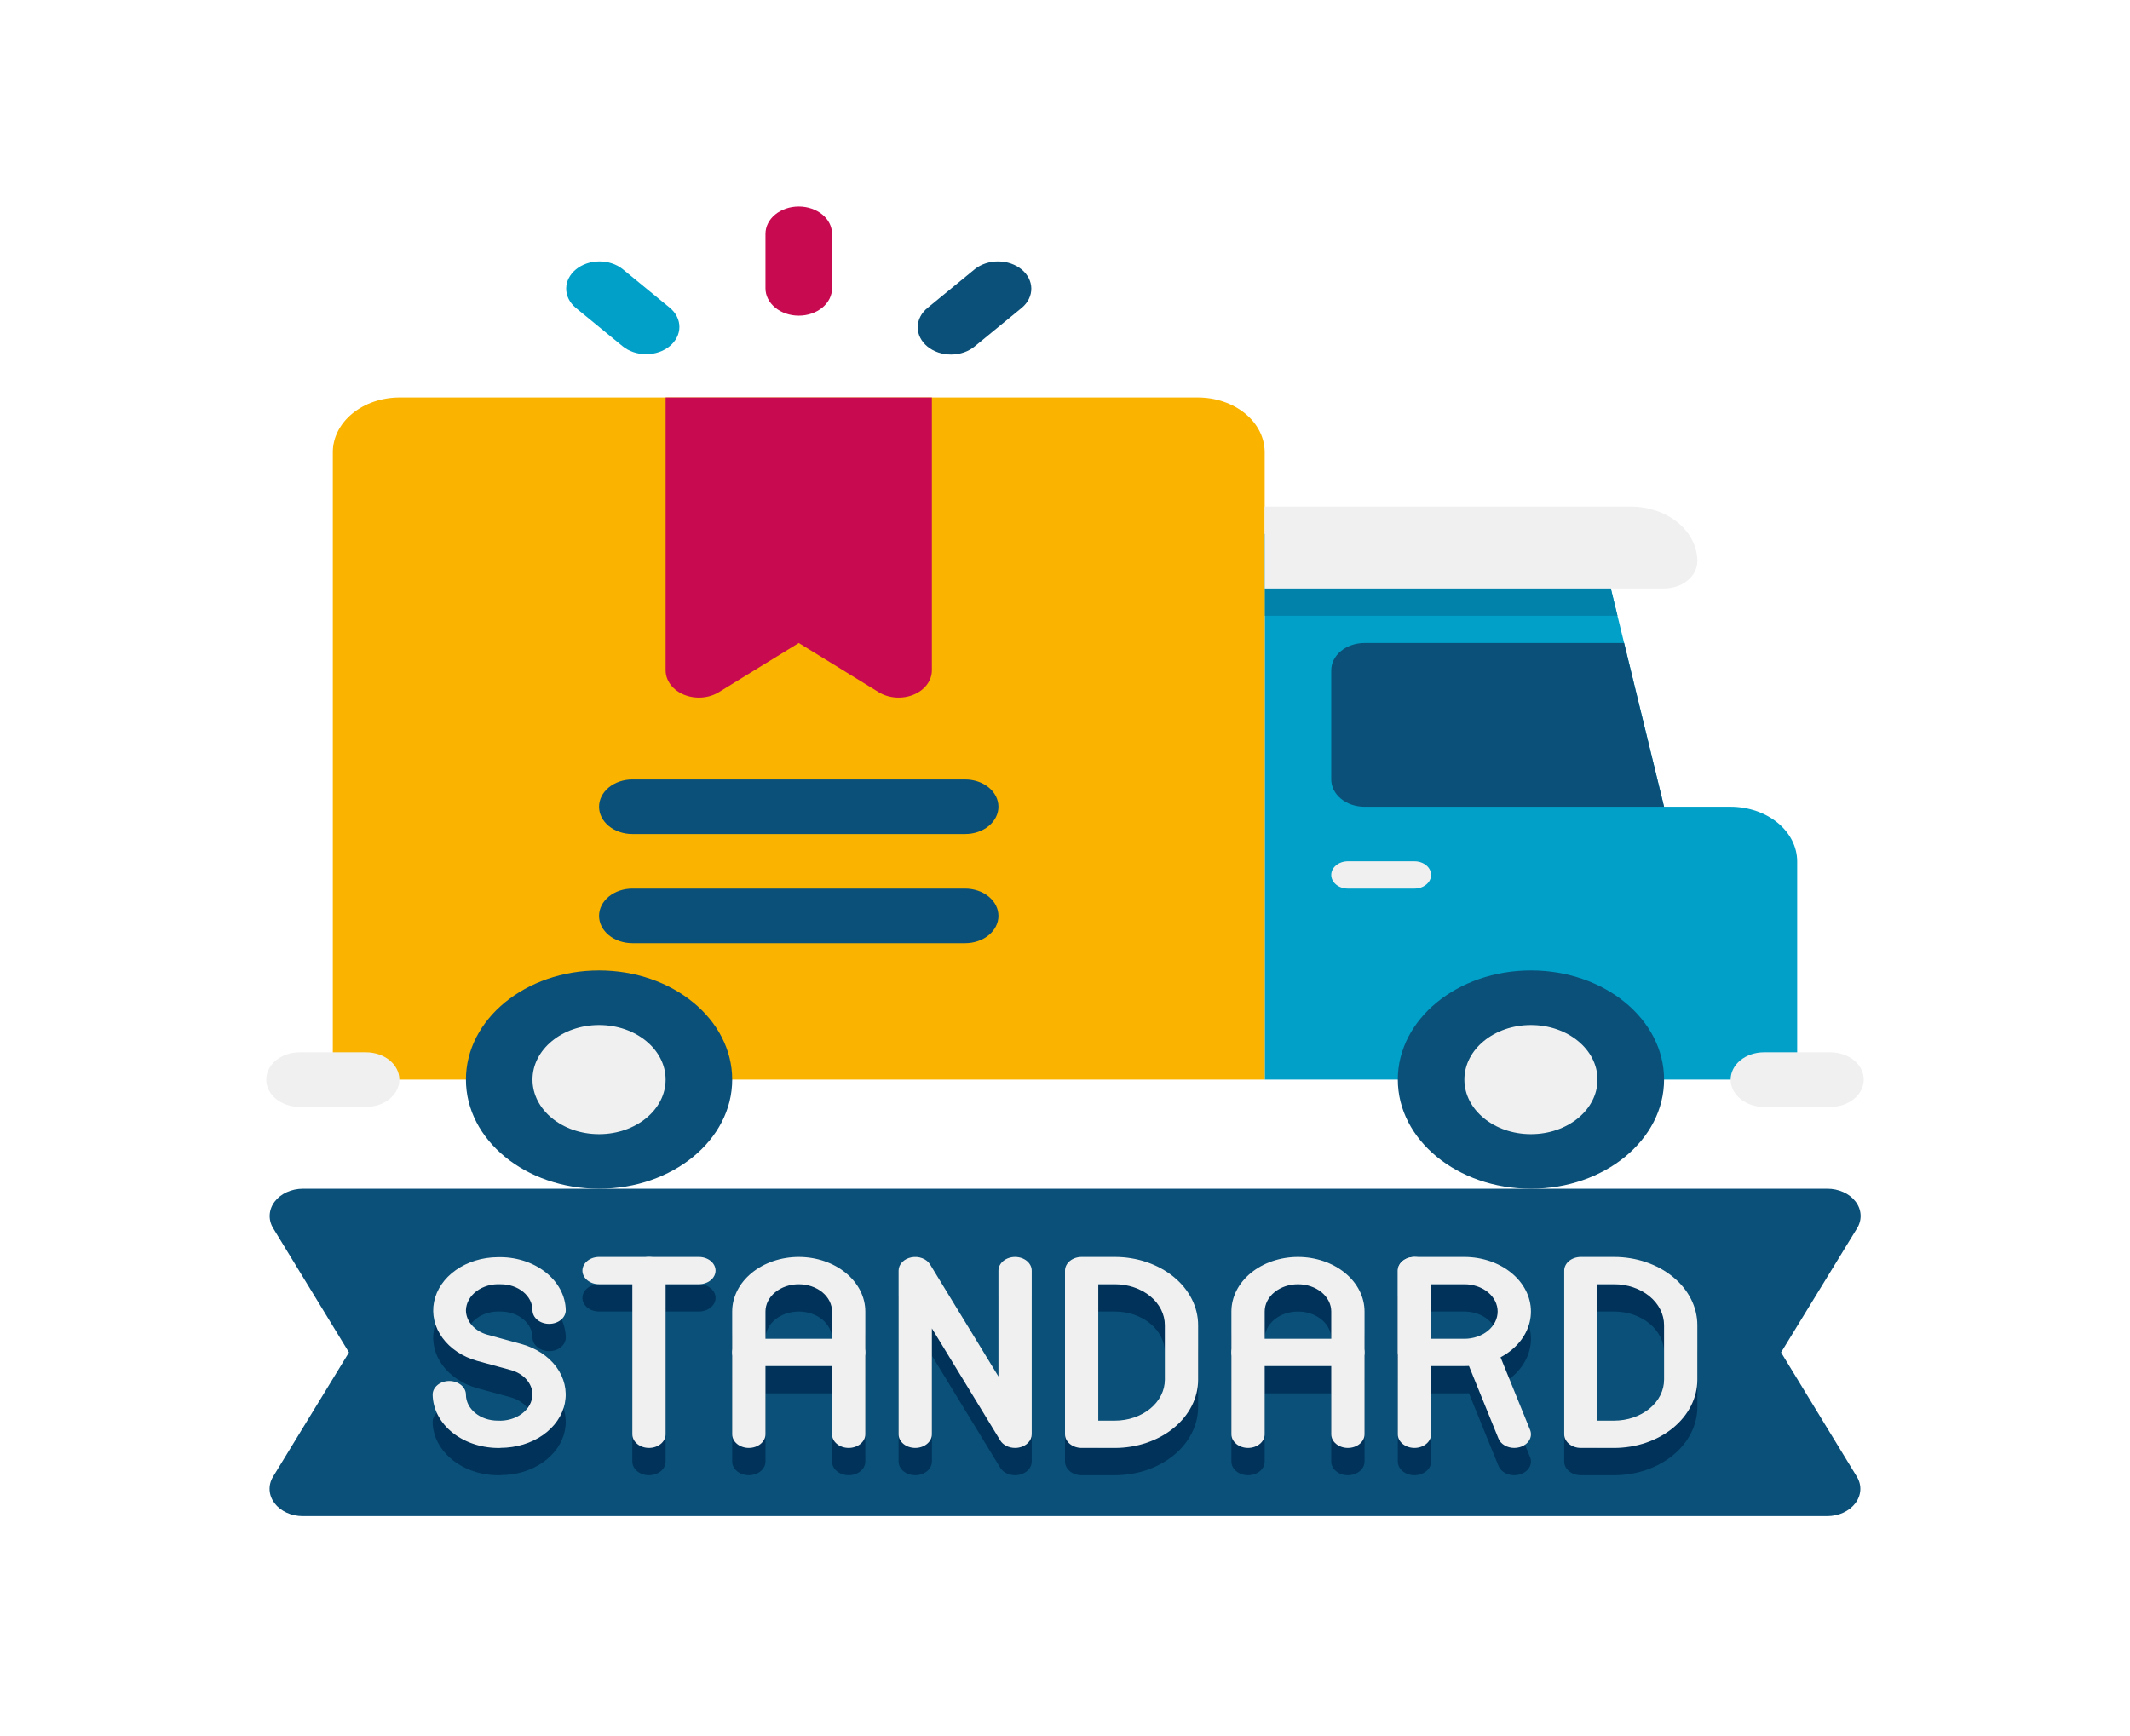 <svg width="200" height="163" viewBox="0 0 200 163" fill="none" xmlns="http://www.w3.org/2000/svg">
<g id="Frame">
<g id="Group">
<path id="Vector" d="M171.564 142.392H28.439C27.906 142.392 27.382 142.281 26.917 142.068C26.451 141.855 26.06 141.549 25.78 141.177C25.5 140.806 25.34 140.382 25.316 139.945C25.292 139.509 25.404 139.075 25.642 138.684L32.767 127.017L25.651 115.35C25.414 114.96 25.301 114.526 25.325 114.09C25.349 113.655 25.508 113.231 25.787 112.86C26.066 112.488 26.456 112.182 26.92 111.969C27.384 111.755 27.907 111.643 28.439 111.642H171.564C172.098 111.639 172.624 111.749 173.091 111.961C173.559 112.173 173.953 112.479 174.235 112.851C174.517 113.223 174.678 113.648 174.703 114.085C174.728 114.523 174.615 114.958 174.376 115.35L167.236 127.017L174.351 138.684C174.589 139.074 174.702 139.508 174.678 139.943C174.654 140.379 174.495 140.803 174.216 141.174C173.937 141.545 173.547 141.852 173.083 142.065C172.619 142.278 172.096 142.391 171.564 142.392Z" fill="#0A5078"/>
<path id="Vector_2" d="M95.312 138.548C95.023 138.548 94.738 138.482 94.492 138.357C94.245 138.232 94.046 138.053 93.916 137.841L87.5 127.319V137.267C87.5 137.607 87.335 137.933 87.042 138.173C86.749 138.413 86.352 138.548 85.938 138.548C85.523 138.548 85.126 138.413 84.833 138.173C84.54 137.933 84.375 137.607 84.375 137.267V121.892C84.375 121.603 84.494 121.323 84.712 121.097C84.93 120.871 85.235 120.712 85.578 120.645C85.92 120.579 86.28 120.609 86.599 120.731C86.918 120.853 87.177 121.06 87.334 121.318L93.75 131.84V121.892C93.75 121.552 93.915 121.226 94.208 120.986C94.501 120.746 94.898 120.611 95.312 120.611C95.727 120.611 96.124 120.746 96.417 120.986C96.71 121.226 96.875 121.552 96.875 121.892V137.267C96.875 137.556 96.757 137.836 96.538 138.063C96.32 138.289 96.015 138.448 95.672 138.515C95.554 138.537 95.433 138.548 95.312 138.548ZM79.688 138.548C79.273 138.548 78.876 138.413 78.583 138.173C78.29 137.933 78.125 137.607 78.125 137.267V125.736C78.125 125.056 77.796 124.404 77.21 123.924C76.624 123.443 75.829 123.173 75 123.173C74.171 123.173 73.376 123.443 72.79 123.924C72.204 124.404 71.875 125.056 71.875 125.736V137.267C71.875 137.607 71.71 137.933 71.417 138.173C71.124 138.413 70.727 138.548 70.312 138.548C69.898 138.548 69.501 138.413 69.208 138.173C68.915 137.933 68.75 137.607 68.75 137.267V125.736C68.75 124.376 69.409 123.073 70.581 122.112C71.753 121.151 73.342 120.611 75 120.611C76.658 120.611 78.247 121.151 79.419 122.112C80.591 123.073 81.25 124.376 81.25 125.736V137.267C81.25 137.607 81.085 137.933 80.792 138.173C80.499 138.413 80.102 138.548 79.688 138.548Z" fill="#00325A"/>
<path id="Vector_3" d="M79.688 130.861H70.312C69.898 130.861 69.501 130.726 69.208 130.485C68.915 130.245 68.75 129.919 68.75 129.579C68.75 129.24 68.915 128.914 69.208 128.673C69.501 128.433 69.898 128.298 70.312 128.298H79.688C80.102 128.298 80.499 128.433 80.792 128.673C81.085 128.914 81.25 129.24 81.25 129.579C81.25 129.919 81.085 130.245 80.792 130.485C80.499 130.726 80.102 130.861 79.688 130.861ZM126.562 138.548C126.148 138.548 125.751 138.413 125.458 138.173C125.165 137.933 125 137.607 125 137.267V125.736C125 125.056 124.671 124.404 124.085 123.924C123.499 123.443 122.704 123.173 121.875 123.173C121.046 123.173 120.251 123.443 119.665 123.924C119.079 124.404 118.75 125.056 118.75 125.736V137.267C118.75 137.607 118.585 137.933 118.292 138.173C117.999 138.413 117.602 138.548 117.188 138.548C116.773 138.548 116.376 138.413 116.083 138.173C115.79 137.933 115.625 137.607 115.625 137.267V125.736C115.625 124.376 116.283 123.073 117.456 122.112C118.628 121.151 120.217 120.611 121.875 120.611C123.533 120.611 125.122 121.151 126.294 122.112C127.467 123.073 128.125 124.376 128.125 125.736V137.267C128.125 137.607 127.96 137.933 127.667 138.173C127.374 138.413 126.977 138.548 126.562 138.548Z" fill="#00325A"/>
<path id="Vector_4" d="M126.562 130.861H117.188C116.773 130.861 116.376 130.726 116.083 130.485C115.79 130.245 115.625 129.919 115.625 129.579C115.625 129.24 115.79 128.914 116.083 128.673C116.376 128.433 116.773 128.298 117.188 128.298H126.562C126.977 128.298 127.374 128.433 127.667 128.673C127.96 128.914 128.125 129.24 128.125 129.579C128.125 129.919 127.96 130.245 127.667 130.485C127.374 130.726 126.977 130.861 126.562 130.861ZM137.5 130.861H132.812C132.398 130.861 132.001 130.726 131.708 130.485C131.415 130.245 131.25 129.919 131.25 129.579V121.892C131.25 121.552 131.415 121.226 131.708 120.986C132.001 120.746 132.398 120.611 132.812 120.611H137.5C139.158 120.611 140.747 121.151 141.919 122.112C143.092 123.073 143.75 124.376 143.75 125.736C143.75 127.095 143.092 128.398 141.919 129.36C140.747 130.321 139.158 130.861 137.5 130.861ZM134.375 128.298H137.5C138.329 128.298 139.124 128.028 139.71 127.548C140.296 127.067 140.625 126.415 140.625 125.736C140.625 125.056 140.296 124.404 139.71 123.924C139.124 123.443 138.329 123.173 137.5 123.173H134.375V128.298Z" fill="#00325A"/>
<path id="Vector_5" d="M132.812 138.548C132.398 138.548 132.001 138.413 131.708 138.173C131.415 137.933 131.25 137.607 131.25 137.267V121.892C131.25 121.552 131.415 121.226 131.708 120.986C132.001 120.746 132.398 120.611 132.812 120.611C133.227 120.611 133.624 120.746 133.917 120.986C134.21 121.226 134.375 121.552 134.375 121.892V137.267C134.375 137.607 134.21 137.933 133.917 138.173C133.624 138.413 133.227 138.548 132.812 138.548ZM142.187 138.548C141.859 138.548 141.539 138.464 141.273 138.307C141.006 138.149 140.807 137.927 140.703 137.672L137.578 129.984C137.447 129.661 137.478 129.309 137.664 129.005C137.85 128.701 138.175 128.47 138.569 128.362C138.962 128.255 139.392 128.28 139.763 128.432C140.134 128.585 140.416 128.852 140.547 129.175L143.672 136.862C143.802 137.185 143.771 137.536 143.586 137.84C143.4 138.144 143.074 138.374 142.681 138.482C142.522 138.526 142.355 138.549 142.187 138.548ZM47.022 138.548C46.199 138.572 45.378 138.461 44.608 138.221C43.838 137.981 43.134 137.617 42.538 137.151C41.942 136.684 41.466 136.125 41.137 135.506C40.809 134.886 40.635 134.219 40.625 133.544C40.625 133.204 40.79 132.878 41.083 132.638C41.376 132.397 41.773 132.262 42.188 132.262C42.602 132.262 42.999 132.397 43.292 132.638C43.585 132.878 43.75 133.204 43.75 133.544C43.751 134.191 44.065 134.812 44.623 135.27C45.181 135.727 45.938 135.985 46.728 135.986C47.141 136.009 47.555 135.964 47.945 135.853C48.336 135.742 48.695 135.567 49.001 135.338C49.307 135.11 49.553 134.833 49.725 134.525C49.896 134.216 49.99 133.883 50 133.544C49.998 133.033 49.8 132.536 49.435 132.122C49.07 131.709 48.556 131.399 47.966 131.237L44.797 130.371C43.435 129.988 42.282 129.222 41.543 128.208C40.803 127.195 40.524 126 40.756 124.835C40.987 123.669 41.713 122.608 42.806 121.84C43.899 121.071 45.288 120.644 46.728 120.634C47.549 120.61 48.368 120.72 49.136 120.959C49.904 121.197 50.606 121.559 51.202 122.023C51.798 122.487 52.275 123.044 52.605 123.66C52.935 124.277 53.112 124.942 53.125 125.615C53.125 125.955 52.96 126.281 52.667 126.521C52.374 126.761 51.977 126.896 51.562 126.896C51.148 126.896 50.751 126.761 50.458 126.521C50.165 126.281 50 125.955 50 125.615C49.999 124.968 49.685 124.347 49.127 123.889C48.569 123.431 47.812 123.174 47.022 123.173C46.609 123.15 46.195 123.195 45.805 123.306C45.414 123.417 45.055 123.592 44.749 123.82C44.443 124.049 44.197 124.325 44.025 124.634C43.854 124.942 43.76 125.276 43.75 125.615C43.752 126.126 43.95 126.623 44.315 127.037C44.68 127.45 45.194 127.76 45.784 127.921L48.953 128.788C50.326 129.164 51.491 129.929 52.24 130.946C52.989 131.962 53.272 133.164 53.04 134.336C52.808 135.508 52.075 136.574 50.973 137.344C49.87 138.113 48.47 138.537 47.022 138.538V138.548ZM65.625 123.173H56.25C55.836 123.173 55.438 123.038 55.145 122.798C54.852 122.558 54.688 122.232 54.688 121.892C54.688 121.552 54.852 121.226 55.145 120.986C55.438 120.746 55.836 120.611 56.25 120.611H65.625C66.039 120.611 66.437 120.746 66.73 120.986C67.023 121.226 67.188 121.552 67.188 121.892C67.188 122.232 67.023 122.558 66.73 122.798C66.437 123.038 66.039 123.173 65.625 123.173Z" fill="#00325A"/>
<path id="Vector_6" d="M60.938 138.548C60.523 138.548 60.126 138.413 59.833 138.173C59.54 137.933 59.375 137.607 59.375 137.267V121.892C59.375 121.552 59.54 121.226 59.833 120.986C60.126 120.746 60.523 120.611 60.938 120.611C61.352 120.611 61.749 120.746 62.042 120.986C62.335 121.226 62.5 121.552 62.5 121.892V137.267C62.5 137.607 62.335 137.933 62.042 138.173C61.749 138.413 61.352 138.548 60.938 138.548ZM104.688 138.548H101.562C101.148 138.548 100.751 138.413 100.458 138.173C100.165 137.933 100 137.607 100 137.267V121.892C100 121.552 100.165 121.226 100.458 120.986C100.751 120.746 101.148 120.611 101.562 120.611H104.688C106.76 120.611 108.747 121.286 110.212 122.487C111.677 123.688 112.5 125.318 112.5 127.017V132.142C112.5 133.841 111.677 135.47 110.212 136.672C108.747 137.873 106.76 138.548 104.688 138.548ZM103.125 135.986H104.688C105.931 135.986 107.123 135.581 108.002 134.86C108.881 134.139 109.375 133.161 109.375 132.142V127.017C109.375 125.997 108.881 125.02 108.002 124.299C107.123 123.578 105.931 123.173 104.688 123.173H103.125V135.986ZM151.562 138.548H148.438C148.023 138.548 147.626 138.413 147.333 138.173C147.04 137.933 146.875 137.607 146.875 137.267V121.892C146.875 121.552 147.04 121.226 147.333 120.986C147.626 120.746 148.023 120.611 148.438 120.611H151.562C153.635 120.611 155.622 121.286 157.087 122.487C158.552 123.688 159.375 125.318 159.375 127.017V132.142C159.375 133.841 158.552 135.47 157.087 136.672C155.622 137.873 153.635 138.548 151.562 138.548ZM150 135.986H151.562C152.806 135.986 153.998 135.581 154.877 134.86C155.756 134.139 156.25 133.161 156.25 132.142V127.017C156.25 125.997 155.756 125.02 154.877 124.299C153.998 123.578 152.806 123.173 151.562 123.173H150V135.986Z" fill="#00325A"/>
<path id="Vector_7" d="M168.75 80.892V98.829C168.75 99.509 168.421 100.161 167.835 100.641C167.249 101.122 166.454 101.392 165.625 101.392H118.75V50.142H144.875C146.316 50.142 147.712 50.55 148.829 51.297C149.945 52.044 150.712 53.084 151 54.242L156.25 75.767H162.5C164.156 75.771 165.743 76.312 166.914 77.272C168.085 78.233 168.745 79.534 168.75 80.892Z" fill="#00A0C8"/>
<path id="Vector_8" d="M151.875 57.829H118.75V50.142H144.875C146.316 50.142 147.712 50.55 148.829 51.297C149.945 52.044 150.712 53.084 151 54.242L151.875 57.829Z" fill="#0082AA"/>
<path id="Vector_9" d="M175 101.392C175 102.072 174.671 102.723 174.085 103.204C173.499 103.684 172.704 103.954 171.875 103.954H165.625C164.796 103.954 164.001 103.684 163.415 103.204C162.829 102.723 162.5 102.072 162.5 101.392C162.5 100.712 162.829 100.061 163.415 99.58C164.001 99.099 164.796 98.829 165.625 98.829H171.875C172.704 98.829 173.499 99.099 174.085 99.58C174.671 100.061 175 100.712 175 101.392Z" fill="#F0F0F0"/>
<path id="Vector_10" d="M156.25 75.767H128.125C127.296 75.767 126.501 75.497 125.915 75.016C125.329 74.536 125 73.884 125 73.204V62.954C125 62.275 125.329 61.623 125.915 61.142C126.501 60.662 127.296 60.392 128.125 60.392H152.5L156.25 75.767Z" fill="#0A5078"/>
<path id="Vector_11" d="M118.75 42.454V101.392H31.25V42.454C31.255 41.096 31.915 39.795 33.086 38.835C34.257 37.875 35.844 37.334 37.5 37.329H112.5C114.156 37.334 115.743 37.875 116.914 38.835C118.085 39.795 118.745 41.096 118.75 42.454Z" fill="#FAB400"/>
<path id="Vector_12" d="M56.25 111.642C63.154 111.642 68.75 107.053 68.75 101.392C68.75 95.731 63.154 91.142 56.25 91.142C49.346 91.142 43.75 95.731 43.75 101.392C43.75 107.053 49.346 111.642 56.25 111.642Z" fill="#0A5078"/>
<path id="Vector_13" d="M56.25 106.517C59.702 106.517 62.5 104.222 62.5 101.392C62.5 98.561 59.702 96.267 56.25 96.267C52.798 96.267 50 98.561 50 101.392C50 104.222 52.798 106.517 56.25 106.517Z" fill="#F0F0F0"/>
<path id="Vector_14" d="M143.75 111.642C150.654 111.642 156.25 107.053 156.25 101.392C156.25 95.731 150.654 91.142 143.75 91.142C136.846 91.142 131.25 95.731 131.25 101.392C131.25 107.053 136.846 111.642 143.75 111.642Z" fill="#0A5078"/>
<path id="Vector_15" d="M143.75 106.517C147.202 106.517 150 104.222 150 101.392C150 98.561 147.202 96.267 143.75 96.267C140.298 96.267 137.5 98.561 137.5 101.392C137.5 104.222 140.298 106.517 143.75 106.517Z" fill="#F0F0F0"/>
<path id="Vector_16" d="M82.5 65.004L75 60.392L67.5 65.004C67.036 65.29 66.484 65.464 65.906 65.507C65.328 65.549 64.746 65.459 64.228 65.246C63.708 65.034 63.272 64.706 62.967 64.302C62.662 63.897 62.5 63.43 62.5 62.954V37.329H87.5V62.954C87.5 63.43 87.338 63.897 87.033 64.302C86.728 64.706 86.292 65.034 85.772 65.246C85.254 65.459 84.672 65.549 84.094 65.507C83.516 65.464 82.964 65.29 82.5 65.004Z" fill="#C80A50"/>
<path id="Vector_17" d="M118.75 47.579H153.125C154.783 47.579 156.372 48.119 157.544 49.081C158.717 50.042 159.375 51.345 159.375 52.704C159.375 53.384 159.046 54.036 158.46 54.516C157.874 54.997 157.079 55.267 156.25 55.267H118.75V47.579Z" fill="#F0F0F0"/>
<path id="Vector_18" d="M132.812 80.892H126.562C125.7 80.892 125 81.466 125 82.173C125 82.881 125.7 83.454 126.562 83.454H132.812C133.675 83.454 134.375 82.881 134.375 82.173C134.375 81.466 133.675 80.892 132.812 80.892Z" fill="#F0F0F0"/>
<path id="Vector_19" d="M59.375 78.329H90.625C91.454 78.329 92.249 78.059 92.835 77.579C93.421 77.098 93.75 76.447 93.75 75.767C93.75 75.087 93.421 74.436 92.835 73.955C92.249 73.474 91.454 73.204 90.625 73.204H59.375C58.546 73.204 57.751 73.474 57.165 73.955C56.579 74.436 56.25 75.087 56.25 75.767C56.25 76.447 56.579 77.098 57.165 77.579C57.751 78.059 58.546 78.329 59.375 78.329ZM90.625 83.454H59.375C58.546 83.454 57.751 83.724 57.165 84.205C56.579 84.686 56.25 85.337 56.25 86.017C56.25 86.697 56.579 87.348 57.165 87.829C57.751 88.309 58.546 88.579 59.375 88.579H90.625C91.454 88.579 92.249 88.309 92.835 87.829C93.421 87.348 93.75 86.697 93.75 86.017C93.75 85.337 93.421 84.686 92.835 84.205C92.249 83.724 91.454 83.454 90.625 83.454Z" fill="#0A5078"/>
<g id="Group_2">
<path id="Vector_20" d="M28.125 98.829H34.375C35.204 98.829 35.999 99.099 36.585 99.58C37.171 100.061 37.5 100.712 37.5 101.392C37.5 102.072 37.171 102.723 36.585 103.204C35.999 103.684 35.204 103.954 34.375 103.954H28.125C27.296 103.954 26.501 103.684 25.915 103.204C25.329 102.723 25 102.072 25 101.392C25 100.712 25.329 100.061 25.915 99.58C26.501 99.099 27.296 98.829 28.125 98.829ZM95.312 135.986C95.023 135.986 94.738 135.919 94.492 135.795C94.245 135.67 94.046 135.491 93.916 135.278L87.5 124.757V134.704C87.5 135.044 87.335 135.37 87.042 135.61C86.749 135.851 86.352 135.986 85.938 135.986C85.523 135.986 85.126 135.851 84.833 135.61C84.54 135.37 84.375 135.044 84.375 134.704V119.329C84.375 119.041 84.494 118.761 84.712 118.535C84.93 118.308 85.235 118.149 85.578 118.083C85.92 118.016 86.28 118.047 86.599 118.169C86.918 118.291 87.177 118.497 87.334 118.755L93.75 129.277V119.329C93.75 118.99 93.915 118.664 94.208 118.423C94.501 118.183 94.898 118.048 95.312 118.048C95.727 118.048 96.124 118.183 96.417 118.423C96.71 118.664 96.875 118.99 96.875 119.329V134.704C96.875 134.993 96.757 135.274 96.538 135.5C96.32 135.727 96.015 135.886 95.672 135.952C95.554 135.975 95.433 135.986 95.312 135.986ZM79.688 135.986C79.273 135.986 78.876 135.851 78.583 135.61C78.29 135.37 78.125 135.044 78.125 134.704V123.173C78.125 122.494 77.796 121.842 77.21 121.361C76.624 120.881 75.829 120.611 75 120.611C74.171 120.611 73.376 120.881 72.79 121.361C72.204 121.842 71.875 122.494 71.875 123.173V134.704C71.875 135.044 71.71 135.37 71.417 135.61C71.124 135.851 70.727 135.986 70.312 135.986C69.898 135.986 69.501 135.851 69.208 135.61C68.915 135.37 68.75 135.044 68.75 134.704V123.173C68.75 121.814 69.409 120.51 70.581 119.549C71.753 118.588 73.342 118.048 75 118.048C76.658 118.048 78.247 118.588 79.419 119.549C80.591 120.51 81.25 121.814 81.25 123.173V134.704C81.25 135.044 81.085 135.37 80.792 135.61C80.499 135.851 80.102 135.986 79.688 135.986Z" fill="#F0F0F0"/>
<path id="Vector_21" d="M79.688 128.298H70.312C69.898 128.298 69.501 128.163 69.208 127.923C68.915 127.683 68.75 127.357 68.75 127.017C68.75 126.677 68.915 126.351 69.208 126.111C69.501 125.871 69.898 125.736 70.312 125.736H79.688C80.102 125.736 80.499 125.871 80.792 126.111C81.085 126.351 81.25 126.677 81.25 127.017C81.25 127.357 81.085 127.683 80.792 127.923C80.499 128.163 80.102 128.298 79.688 128.298ZM126.562 135.986C126.148 135.986 125.751 135.851 125.458 135.61C125.165 135.37 125 135.044 125 134.704V123.173C125 122.494 124.671 121.842 124.085 121.361C123.499 120.881 122.704 120.611 121.875 120.611C121.046 120.611 120.251 120.881 119.665 121.361C119.079 121.842 118.75 122.494 118.75 123.173V134.704C118.75 135.044 118.585 135.37 118.292 135.61C117.999 135.851 117.602 135.986 117.188 135.986C116.773 135.986 116.376 135.851 116.083 135.61C115.79 135.37 115.625 135.044 115.625 134.704V123.173C115.625 121.814 116.283 120.51 117.456 119.549C118.628 118.588 120.217 118.048 121.875 118.048C123.533 118.048 125.122 118.588 126.294 119.549C127.467 120.51 128.125 121.814 128.125 123.173V134.704C128.125 135.044 127.96 135.37 127.667 135.61C127.374 135.851 126.977 135.986 126.562 135.986Z" fill="#F0F0F0"/>
<path id="Vector_22" d="M126.562 128.298H117.188C116.773 128.298 116.376 128.163 116.083 127.923C115.79 127.683 115.625 127.357 115.625 127.017C115.625 126.677 115.79 126.351 116.083 126.111C116.376 125.871 116.773 125.736 117.188 125.736H126.562C126.977 125.736 127.374 125.871 127.667 126.111C127.96 126.351 128.125 126.677 128.125 127.017C128.125 127.357 127.96 127.683 127.667 127.923C127.374 128.163 126.977 128.298 126.562 128.298ZM137.5 128.298H132.812C132.398 128.298 132.001 128.163 131.708 127.923C131.415 127.683 131.25 127.357 131.25 127.017V119.329C131.25 118.99 131.415 118.664 131.708 118.423C132.001 118.183 132.398 118.048 132.812 118.048H137.5C139.158 118.048 140.747 118.588 141.919 119.549C143.092 120.51 143.75 121.814 143.75 123.173C143.75 124.532 143.092 125.836 141.919 126.797C140.747 127.758 139.158 128.298 137.5 128.298ZM134.375 125.736H137.5C138.329 125.736 139.124 125.466 139.71 124.985C140.296 124.505 140.625 123.853 140.625 123.173C140.625 122.494 140.296 121.842 139.71 121.361C139.124 120.881 138.329 120.611 137.5 120.611H134.375V125.736Z" fill="#F0F0F0"/>
<path id="Vector_23" d="M132.812 135.986C132.398 135.986 132.001 135.851 131.708 135.61C131.415 135.37 131.25 135.044 131.25 134.704V119.329C131.25 118.99 131.415 118.664 131.708 118.423C132.001 118.183 132.398 118.048 132.812 118.048C133.227 118.048 133.624 118.183 133.917 118.423C134.21 118.664 134.375 118.99 134.375 119.329V134.704C134.375 135.044 134.21 135.37 133.917 135.61C133.624 135.851 133.227 135.986 132.812 135.986ZM142.187 135.986C141.859 135.986 141.539 135.902 141.273 135.744C141.006 135.587 140.807 135.365 140.703 135.109L137.578 127.422C137.447 127.099 137.478 126.747 137.664 126.443C137.85 126.138 138.175 125.907 138.569 125.8C138.962 125.692 139.392 125.718 139.763 125.87C140.134 126.022 140.416 126.289 140.547 126.612L143.672 134.3C143.802 134.622 143.771 134.974 143.586 135.277C143.4 135.581 143.074 135.812 142.681 135.919C142.522 135.964 142.355 135.986 142.187 135.986ZM47.022 135.986C46.199 136.01 45.378 135.898 44.608 135.658C43.838 135.418 43.134 135.054 42.538 134.588C41.942 134.122 41.466 133.563 41.137 132.943C40.809 132.324 40.635 131.657 40.625 130.981C40.625 130.641 40.79 130.315 41.083 130.075C41.376 129.835 41.773 129.7 42.188 129.7C42.602 129.7 42.999 129.835 43.292 130.075C43.585 130.315 43.75 130.641 43.75 130.981C43.751 131.629 44.065 132.249 44.623 132.707C45.181 133.165 45.938 133.422 46.728 133.423C47.141 133.447 47.555 133.402 47.945 133.29C48.336 133.179 48.695 133.004 49.001 132.776C49.307 132.548 49.553 132.271 49.725 131.962C49.896 131.654 49.99 131.32 50 130.981C49.998 130.471 49.8 129.973 49.435 129.56C49.07 129.146 48.556 128.837 47.966 128.675L44.797 127.809C43.435 127.425 42.282 126.659 41.543 125.646C40.803 124.633 40.524 123.438 40.756 122.272C40.987 121.107 41.713 120.046 42.806 119.277C43.899 118.508 45.288 118.081 46.728 118.071C47.549 118.047 48.368 118.158 49.136 118.396C49.904 118.635 50.606 118.997 51.202 119.461C51.798 119.924 52.275 120.481 52.605 121.098C52.935 121.715 53.112 122.379 53.125 123.053C53.125 123.393 52.96 123.718 52.667 123.959C52.374 124.199 51.977 124.334 51.562 124.334C51.148 124.334 50.751 124.199 50.458 123.959C50.165 123.718 50 123.393 50 123.053C49.999 122.405 49.685 121.784 49.127 121.327C48.569 120.869 47.812 120.611 47.022 120.611C46.609 120.587 46.195 120.632 45.805 120.743C45.414 120.855 45.055 121.03 44.749 121.258C44.443 121.486 44.197 121.763 44.025 122.071C43.854 122.38 43.76 122.714 43.75 123.053C43.752 123.563 43.95 124.06 44.315 124.474C44.68 124.888 45.194 125.197 45.784 125.359L48.953 126.225C50.326 126.602 51.491 127.367 52.24 128.383C52.989 129.4 53.272 130.601 53.04 131.773C52.808 132.945 52.075 134.011 50.973 134.781C49.87 135.551 48.47 135.974 47.022 135.975V135.986ZM65.625 120.611H56.25C55.836 120.611 55.438 120.476 55.145 120.235C54.852 119.995 54.688 119.669 54.688 119.329C54.688 118.99 54.852 118.664 55.145 118.423C55.438 118.183 55.836 118.048 56.25 118.048H65.625C66.039 118.048 66.437 118.183 66.73 118.423C67.023 118.664 67.188 118.99 67.188 119.329C67.188 119.669 67.023 119.995 66.73 120.235C66.437 120.476 66.039 120.611 65.625 120.611Z" fill="#F0F0F0"/>
<path id="Vector_24" d="M60.938 135.986C60.523 135.986 60.126 135.851 59.833 135.61C59.54 135.37 59.375 135.044 59.375 134.704V119.329C59.375 118.99 59.54 118.664 59.833 118.423C60.126 118.183 60.523 118.048 60.938 118.048C61.352 118.048 61.749 118.183 62.042 118.423C62.335 118.664 62.5 118.99 62.5 119.329V134.704C62.5 135.044 62.335 135.37 62.042 135.61C61.749 135.851 61.352 135.986 60.938 135.986ZM104.688 135.986H101.562C101.148 135.986 100.751 135.851 100.458 135.61C100.165 135.37 100 135.044 100 134.704V119.329C100 118.99 100.165 118.664 100.458 118.423C100.751 118.183 101.148 118.048 101.562 118.048H104.688C106.76 118.048 108.747 118.723 110.212 119.924C111.677 121.126 112.5 122.755 112.5 124.454V129.579C112.5 131.278 111.677 132.908 110.212 134.109C108.747 135.311 106.76 135.986 104.688 135.986ZM103.125 133.423H104.688C105.931 133.423 107.123 133.018 108.002 132.297C108.881 131.577 109.375 130.599 109.375 129.579V124.454C109.375 123.435 108.881 122.457 108.002 121.736C107.123 121.016 105.931 120.611 104.688 120.611H103.125V133.423ZM151.562 135.986H148.438C148.023 135.986 147.626 135.851 147.333 135.61C147.04 135.37 146.875 135.044 146.875 134.704V119.329C146.875 118.99 147.04 118.664 147.333 118.423C147.626 118.183 148.023 118.048 148.438 118.048H151.562C153.635 118.048 155.622 118.723 157.087 119.924C158.552 121.126 159.375 122.755 159.375 124.454V129.579C159.375 131.278 158.552 132.908 157.087 134.109C155.622 135.311 153.635 135.986 151.562 135.986ZM150 133.423H151.562C152.806 133.423 153.998 133.018 154.877 132.297C155.756 131.577 156.25 130.599 156.25 129.579V124.454C156.25 123.435 155.756 122.457 154.877 121.736C153.998 121.016 152.806 120.611 151.562 120.611H150V133.423Z" fill="#F0F0F0"/>
</g>
<path id="Vector_25" d="M78.125 21.954V27.079C78.125 27.759 77.796 28.411 77.21 28.891C76.624 29.372 75.829 29.642 75 29.642C74.171 29.642 73.376 29.372 72.79 28.891C72.204 28.411 71.875 27.759 71.875 27.079V21.954C71.875 21.275 72.204 20.623 72.79 20.142C73.376 19.662 74.171 19.392 75 19.392C75.829 19.392 76.624 19.662 77.21 20.142C77.796 20.623 78.125 21.275 78.125 21.954Z" fill="#C80A50"/>
<path id="Vector_26" d="M95.96 28.89L91.541 32.513C91.252 32.758 90.908 32.953 90.526 33.088C90.145 33.222 89.735 33.293 89.32 33.295C88.905 33.298 88.494 33.234 88.11 33.105C87.726 32.976 87.377 32.786 87.083 32.545C86.79 32.304 86.558 32.018 86.401 31.703C86.243 31.389 86.165 31.051 86.168 30.711C86.172 30.371 86.258 30.034 86.422 29.722C86.585 29.409 86.823 29.126 87.122 28.89L91.541 25.267C92.13 24.8 92.919 24.541 93.739 24.547C94.558 24.553 95.342 24.823 95.921 25.298C96.501 25.773 96.829 26.416 96.837 27.087C96.844 27.759 96.529 28.407 95.96 28.89Z" fill="#0A5078"/>
<path id="Vector_27" d="M62.879 32.513C62.293 32.994 61.498 33.264 60.669 33.264C59.841 33.264 59.046 32.994 58.46 32.513L54.041 28.89C53.472 28.407 53.157 27.759 53.164 27.087C53.171 26.416 53.5 25.773 54.079 25.298C54.659 24.823 55.443 24.553 56.262 24.547C57.081 24.541 57.871 24.8 58.46 25.267L62.879 28.89C63.465 29.37 63.794 30.022 63.794 30.702C63.794 31.381 63.465 32.033 62.879 32.513Z" fill="#00A0C8"/>
</g>
</g>
</svg>
